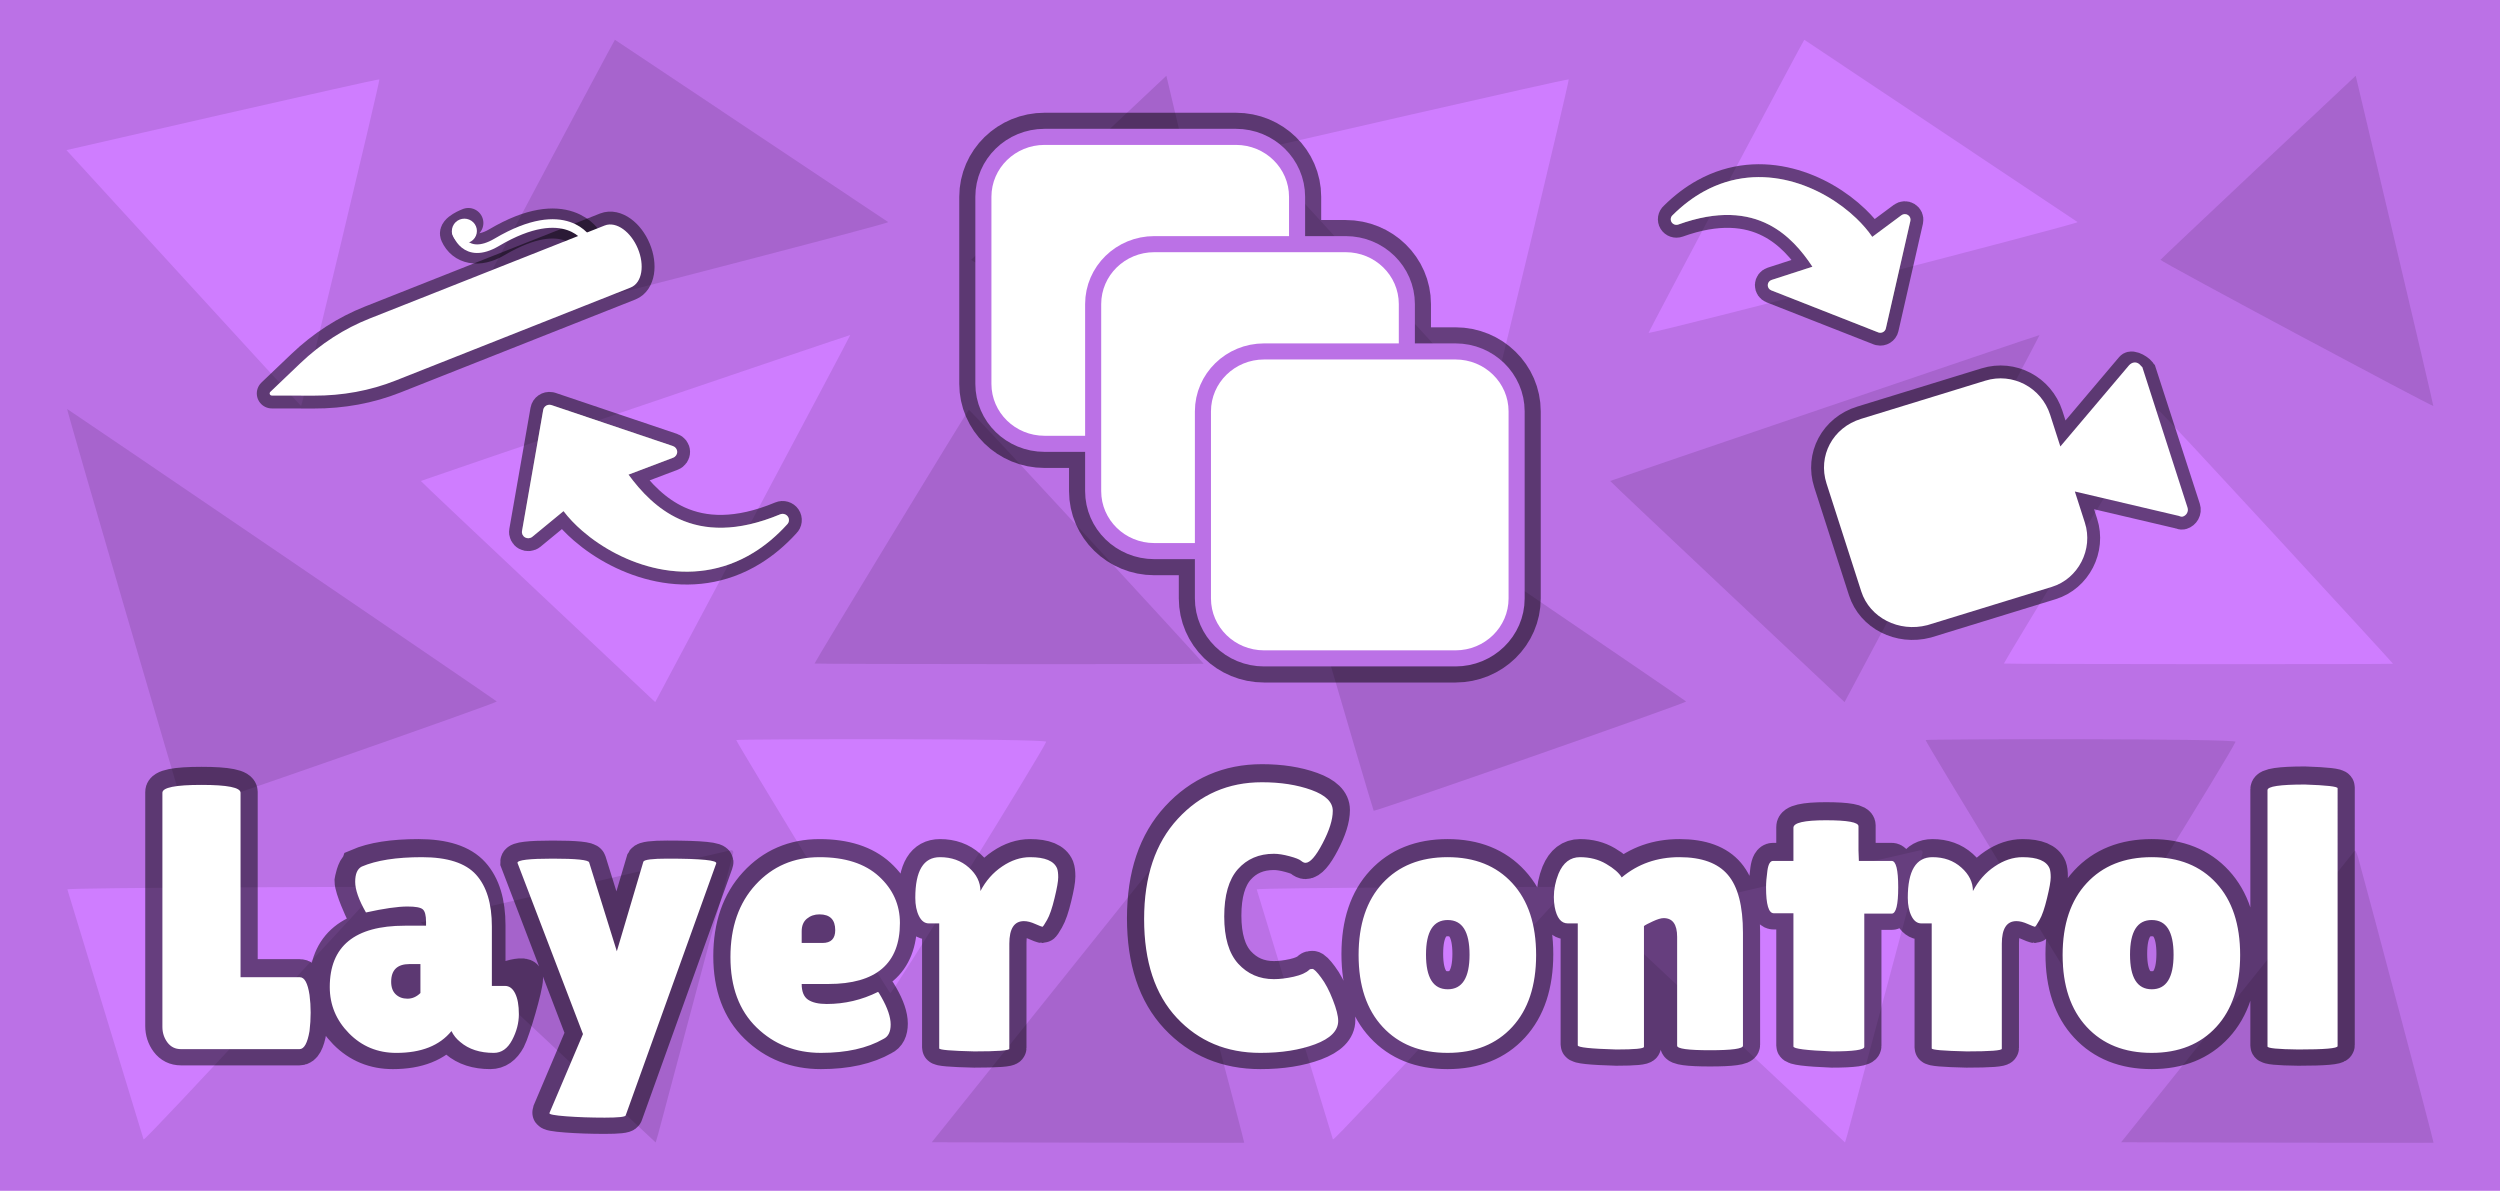 <svg version="1.1" xmlns="http://www.w3.org/2000/svg" xmlns:xlink="http://www.w3.org/1999/xlink" width="582.919" height="277.659" viewBox="0,0,582.919,277.659"><g transform="translate(-28.199,-41.184)"><g stroke-miterlimit="10"><path d="M28.199,318.843v-277.659h582.919v277.659z" fill="#bb71e6" fill-rule="nonzero" stroke="none" stroke-width="0" stroke-linecap="butt" stroke-linejoin="miter"/><g fill-rule="nonzero" stroke="none" stroke-width="1" stroke-linecap="butt" stroke-linejoin="miter"><path d="M512.622,92.972c0.376,0.352 -98.41,25.883 -100.02,25.833c-0.215,0 36.186,-68.351 36.293,-68.351c0.054,0.05 63.459,42.317 63.727,42.518z" fill="#cf7dff"/><path d="M595.569,135.842c-0.268,0.201 -63.62,-33.673 -63.62,-34.075c0,-0.151 45.527,-42.92 45.527,-42.92c0,0 18.2,76.844 18.093,76.995z" fill="#a764cd"/><path d="M393.972,59.701c0,1.156 -17.985,76.191 -18.254,76.141c-0.161,0 -54.708,-59.656 -54.708,-59.656c0,0 72.962,-16.772 72.962,-16.485z" fill="#cf7dff"/><path d="M458.29,204.896c0,0 -54.761,-51.464 -54.654,-51.565c0.322,-0.201 99.752,-34.025 100.128,-34.025c0.161,0 -45.474,85.589 -45.474,85.589z" fill="#a764cd"/><path d="M586.174,195.951c0,0.151 -90.732,0.101 -90.732,-0.05c0,-0.352 35.38,-58.5 35.971,-59.154c0.215,-0.251 54.761,59.053 54.761,59.204z" fill="#cf7dff"/><path d="M421.353,204.746c0,0.402 -72.532,25.732 -72.854,25.481c-0.268,-0.302 -27.488,-93.53 -27.327,-93.681c0.054,-0.05 100.181,68.049 100.181,68.2z" fill="#a563cb"/><path d="M549.452,214.144c-1.127,2.764 -35.971,58.952 -36.347,58.601c-0.698,-0.653 -35.917,-58.5 -35.917,-59.003c0,-0.251 72.586,-0.402 72.264,0.402z" fill="#a764cd"/><path d="M578.067,241.233c2.255,8.092 17.663,66.29 17.556,66.391c-0.107,0.101 -72.854,-0.101 -72.854,-0.101c0,0 54.386,-67.848 54.493,-67.999c0.161,-0.101 0.483,0.653 0.805,1.709z" fill="#a764cd"/><path d="M476.436,240.278c-0.161,0.503 -17.234,64.531 -17.502,65.486l-0.537,1.809l-54.761,-51.313c0,0 71.995,-16.836 72.371,-16.836c0.43,0 0.591,0.352 0.43,0.854z" fill="#cf7dff"/><path d="M338.996,306.87c-0.161,-0.452 -17.663,-57.947 -17.771,-58.299c-0.161,-0.452 72.854,-0.603 72.854,-0.603c0,0 -54.869,59.556 -55.084,58.902z" fill="#cf7dff"/></g><g fill-rule="nonzero" stroke="none" stroke-width="1" stroke-linecap="butt" stroke-linejoin="miter"><path d="M235.305,92.972c0.376,0.352 -98.41,25.883 -100.02,25.833c-0.215,0 36.186,-68.351 36.293,-68.351c0.054,0.05 63.459,42.317 63.727,42.518z" fill="#a764cd"/><path d="M318.253,135.842c-0.268,0.201 -63.62,-33.673 -63.62,-34.075c0,-0.151 45.527,-42.92 45.527,-42.92c0,0 18.2,76.844 18.093,76.995z" fill="#a563cb"/><path d="M116.655,59.701c0,1.156 -17.985,76.191 -18.254,76.141c-0.161,0 -54.708,-59.656 -54.708,-59.656c0,0 72.962,-16.772 72.962,-16.485z" fill="#cf7dff"/><path d="M180.973,204.896c0,0 -54.761,-51.464 -54.654,-51.565c0.322,-0.201 99.752,-34.025 100.128,-34.025c0.161,0 -45.474,85.589 -45.474,85.589z" fill="#cf7dff"/><path d="M308.857,195.951c0,0.151 -90.732,0.101 -90.732,-0.05c0,-0.352 35.38,-58.5 35.971,-59.154c0.215,-0.251 54.761,59.053 54.761,59.204z" fill="#a764cd"/><path d="M144.036,204.746c0,0.402 -72.532,25.732 -72.854,25.481c-0.268,-0.302 -27.488,-93.53 -27.327,-93.681c0.054,-0.05 100.181,68.049 100.181,68.2z" fill="#a764cd"/><path d="M272.135,214.144c-1.127,2.764 -35.971,58.952 -36.347,58.601c-0.698,-0.653 -35.917,-58.5 -35.917,-59.003c0,-0.251 72.586,-0.402 72.264,0.402z" fill="#cf7dff"/><path d="M300.75,241.233c2.255,8.092 17.663,66.29 17.556,66.391c-0.107,0.101 -72.854,-0.101 -72.854,-0.101c0,0 54.386,-67.848 54.493,-67.999c0.161,-0.101 0.483,0.653 0.805,1.709z" fill="#a764cd"/><path d="M199.119,240.278c-0.161,0.503 -17.234,64.531 -17.502,65.486l-0.537,1.809l-54.761,-51.313c0,0 71.995,-16.836 72.371,-16.836c0.429,0 0.591,0.352 0.43,0.854z" fill="#a563cb"/><path d="M61.679,306.87c-0.161,-0.452 -17.663,-57.947 -17.771,-58.299c-0.161,-0.452 72.854,-0.603 72.854,-0.603c0,0 -54.869,59.556 -55.084,58.902z" fill="#cf7dff"/></g><path d="M66.065,280.416v-54.598c0,-1.223 3.034,-1.834 9.103,-1.834c6.08,0 9.12,0.611 9.12,1.834v43.01h13.838c1.076,0 1.824,1.377 2.245,4.131c0.175,1.337 0.263,2.708 0.263,4.114c0,1.406 -0.088,2.84 -0.263,4.303c-0.479,2.811 -1.257,4.217 -2.333,4.217h-27.659c-1.321,0 -2.374,-0.526 -3.157,-1.577c-0.772,-1.051 -1.158,-2.251 -1.158,-3.6zM111.724,243.028c3.403,-1.463 8.08,-2.194 14.031,-2.194c5.963,0 10.173,1.36 12.628,4.08c2.455,2.72 3.683,6.743 3.683,12.068v13.868c0,0 8.754,-3.629 8.754,-1.584c0,2.046 -2.984,12.229 -4.036,14.218c-1.052,1.988 -2.473,2.983 -4.262,2.983c-3.239,0 -5.846,-0.846 -7.822,-2.537c-0.889,-0.709 -1.573,-1.56 -2.052,-2.554c-2.76,3.394 -7.045,5.091 -12.856,5.091c-4.361,0 -8.039,-1.52 -11.032,-4.56c-2.993,-3.04 -4.49,-6.64 -4.49,-10.8c0,-9.531 5.835,-14.297 17.504,-14.297h4.946v-0.891c0,-1.52 -0.257,-2.497 -0.772,-2.931c-0.503,-0.434 -1.684,-0.651 -3.543,-0.651c-2.28,0 -5.513,0.463 -9.699,1.389c0,0 -2.508,-5.308 -2.508,-7.148c0,0 0.509,-3.023 1.526,-3.548zM118.86,269.89c0,1.28 0.357,2.257 1.07,2.931c0.713,0.674 1.625,1.011 2.736,1.011c1.111,0 7.796,-3.216 8.696,-4.095l-8.205,-3.979c-2.865,0 -4.297,1.377 -4.297,4.131zM148.854,242.154c0,-0.651 2.736,-0.977 8.208,-0.977c5.484,0 8.319,0.291 8.507,0.874l6.454,20.725l6.191,-20.897c0.246,-0.469 2.105,-0.703 5.577,-0.703c7.963,0 11.763,0.383 11.4,1.149l-21.1,58.713c-0.058,0.354 -1.69,0.531 -4.893,0.531c-3.204,0 -6.185,-0.103 -8.945,-0.309c-2.748,-0.206 -4.063,-0.457 -3.946,-0.754l7.822,-18.428zM234.173,283.227c-3.777,2.16 -8.629,3.24 -14.558,3.24c-5.928,0 -10.927,-1.971 -14.996,-5.914c-4.069,-3.954 -6.104,-9.428 -6.104,-16.422c0,-6.994 1.959,-12.622 5.876,-16.885c3.929,-4.274 8.887,-6.411 14.873,-6.411c5.987,0 10.611,1.491 13.874,4.474c3.262,2.983 4.893,6.611 4.893,10.885c0,9.474 -5.566,14.211 -16.697,14.211h-6.209c0,1.76 0.491,2.977 1.473,3.651c0.994,0.674 2.45,1.011 4.367,1.011c4.198,0 8.179,-0.937 11.944,-2.811c0.058,-0.057 0.327,0.349 0.807,1.217c1.438,2.526 2.157,4.651 2.157,6.377c0,1.726 -0.567,2.851 -1.701,3.377zM222.948,257.856c0,-2.457 -1.228,-3.686 -3.683,-3.686c-1.134,0 -2.111,0.337 -2.929,1.011c-0.807,0.674 -1.21,1.651 -1.21,2.931v2.726h4.858c1.976,0 2.964,-0.994 2.964,-2.983zM263.539,285.507c0,0.411 -2.724,0.617 -8.173,0.617c-5.449,-0.126 -8.173,-0.36 -8.173,-0.703v-29.142h-2.42c-0.959,0 -1.725,-0.571 -2.298,-1.714c-0.573,-1.143 -0.859,-2.56 -0.859,-4.251c0,-6.32 1.918,-9.48 5.753,-9.48c2.689,0 4.934,0.806 6.735,2.417c1.801,1.6 2.701,3.428 2.701,5.486c1.251,-2.4 2.941,-4.314 5.069,-5.743c2.128,-1.44 4.297,-2.16 6.507,-2.16c3.473,0 5.572,0.874 6.297,2.623c0.175,0.469 0.263,1.16 0.263,2.074c0,0.903 -0.286,2.526 -0.859,4.868c-0.561,2.343 -1.146,4.04 -1.754,5.091c-0.596,1.051 -0.953,1.577 -1.07,1.577c-0.117,0 -0.672,-0.217 -1.666,-0.651c-0.982,-0.446 -1.865,-0.669 -2.648,-0.669c-2.268,0 -3.403,1.754 -3.403,5.263zM322.437,223.366c4.373,0 8.22,0.6 11.541,1.8c3.321,1.2 4.981,2.823 4.981,4.868c0,2.046 -0.795,4.577 -2.385,7.594c-1.579,3.017 -2.906,4.526 -3.981,4.526c-0.304,0 -0.649,-0.16 -1.035,-0.48c-0.386,-0.331 -1.286,-0.686 -2.701,-1.063c-1.403,-0.377 -2.613,-0.566 -3.631,-0.566c-3.473,0 -6.273,1.2 -8.401,3.6c-2.116,2.4 -3.175,6.074 -3.175,11.023c0,4.937 1.087,8.605 3.262,11.005c2.187,2.4 4.958,3.6 8.314,3.6c1.38,0 2.923,-0.189 4.63,-0.566c1.707,-0.389 2.917,-0.931 3.631,-1.629c0.117,-0.126 0.357,-0.189 0.719,-0.189c0.362,0 1.035,0.663 2.017,1.989c0.994,1.314 1.906,3.04 2.736,5.177c0.842,2.137 1.263,3.788 1.263,4.954c0,2.286 -1.795,4.103 -5.385,5.451c-3.59,1.337 -7.84,2.006 -12.751,2.006c-7.904,0 -14.4,-2.72 -19.486,-8.16c-5.086,-5.44 -7.63,-13.12 -7.63,-23.039c0,-9.92 2.619,-17.714 7.858,-23.382c5.238,-5.68 11.775,-8.52 19.609,-8.52zM350.593,280.416c-3.742,-4.034 -5.613,-9.623 -5.613,-16.765c0,-7.143 1.871,-12.731 5.613,-16.765c3.742,-4.034 8.787,-6.051 15.136,-6.051c6.349,0 11.377,2.017 15.084,6.051c3.707,4.034 5.56,9.623 5.56,16.765c0,7.143 -1.853,12.731 -5.56,16.765c-3.707,4.034 -8.735,6.051 -15.084,6.051c-6.349,0 -11.395,-2.017 -15.136,-6.051zM365.765,255.491c-3.379,0 -5.069,2.691 -5.069,8.074c0,5.383 1.69,8.074 5.069,8.074c3.391,0 5.086,-2.691 5.086,-8.074c0,-5.383 -1.695,-8.074 -5.086,-8.074zM411.517,285.061c0,0.411 -2.151,0.617 -6.454,0.617c-5.987,-0.171 -8.98,-0.491 -8.98,-0.96v-28.439h-2.333c-1.555,0 -2.572,-1.286 -3.052,-3.857c-0.129,-0.766 -0.193,-1.526 -0.193,-2.28c0,-1.817 0.362,-3.634 1.087,-5.451c1.076,-2.571 2.748,-3.857 5.016,-3.857c2.28,0 4.315,0.526 6.104,1.577c1.801,1.051 3.005,2.103 3.613,3.154c3.765,-3.154 8.249,-4.731 13.453,-4.731c5.215,0 8.986,1.377 11.313,4.131c2.339,2.743 3.508,7.245 3.508,13.508v26.331c0,0.697 -2.561,1.046 -7.682,1.046c-5.11,0 -7.665,-0.349 -7.665,-1.046v-25.371c0,-2.926 -1.047,-4.388 -3.14,-4.388c-0.608,0 -1.45,0.251 -2.526,0.754c-1.076,0.491 -1.766,0.857 -2.07,1.097zM462.891,285.061c0,0.709 -2.514,1.063 -7.542,1.063c-5.987,-0.24 -8.98,-0.623 -8.98,-1.149v-31.062h-4.578c-1.204,0 -1.807,-2.023 -1.807,-6.068c0,-1.051 0.105,-2.337 0.316,-3.857c0.21,-1.52 0.649,-2.28 1.315,-2.28h4.753v-7.731c0,-1.166 2.526,-1.748 7.577,-1.748c5.063,0 7.594,0.469 7.594,1.406v5.623l0.088,2.451h7.647c1.017,0 1.526,2.051 1.526,6.154c0,4.091 -0.509,6.137 -1.526,6.137h-6.384zM494.956,285.507c0,0.411 -2.724,0.617 -8.173,0.617c-5.449,-0.126 -8.173,-0.36 -8.173,-0.703v-29.142h-2.42c-0.959,0 -1.725,-0.571 -2.298,-1.714c-0.573,-1.143 -0.859,-2.56 -0.859,-4.251c0,-6.32 1.918,-9.48 5.753,-9.48c2.689,0 4.934,0.806 6.735,2.417c1.801,1.6 2.701,3.428 2.701,5.486c1.251,-2.4 2.941,-4.314 5.069,-5.743c2.128,-1.44 4.297,-2.16 6.507,-2.16c3.473,0 5.572,0.874 6.297,2.623c0.175,0.469 0.263,1.16 0.263,2.074c0,0.903 -0.286,2.526 -0.859,4.868c-0.561,2.343 -1.146,4.04 -1.754,5.091c-0.596,1.051 -0.953,1.577 -1.07,1.577c-0.117,0 -0.672,-0.217 -1.666,-0.651c-0.982,-0.446 -1.865,-0.669 -2.648,-0.669c-2.268,0 -3.403,1.754 -3.403,5.263zM514.749,280.416c-3.742,-4.034 -5.613,-9.623 -5.613,-16.765c0,-7.143 1.871,-12.731 5.613,-16.765c3.742,-4.034 8.787,-6.051 15.136,-6.051c6.349,0 11.377,2.017 15.084,6.051c3.707,4.034 5.56,9.623 5.56,16.765c0,7.143 -1.853,12.731 -5.56,16.765c-3.707,4.034 -8.735,6.051 -15.084,6.051c-6.349,0 -11.395,-2.017 -15.136,-6.051zM529.92,255.491c-3.379,0 -5.069,2.691 -5.069,8.074c0,5.383 1.69,8.074 5.069,8.074c3.391,0 5.086,-2.691 5.086,-8.074c0,-5.383 -1.695,-8.074 -5.086,-8.074zM573.252,284.89c0,0.526 -3.052,0.789 -9.155,0.789c-4.794,-0.057 -7.191,-0.291 -7.191,-0.703v-59.775c0,-0.869 2.906,-1.303 8.717,-1.303c5.086,0.171 7.63,0.463 7.63,0.874z" fill="none" fill-rule="nonzero" stroke-opacity="0.506" stroke="#000000" stroke-width="8" stroke-linecap="square" stroke-linejoin="miter"/><path d="M66.065,280.629v-54.598c0,-1.223 3.034,-1.834 9.103,-1.834c6.08,0 9.12,0.611 9.12,1.834v43.01h13.838c1.076,0 1.824,1.377 2.245,4.131c0.175,1.337 0.263,2.708 0.263,4.114c0,1.406 -0.088,2.84 -0.263,4.303c-0.479,2.811 -1.257,4.217 -2.333,4.217h-27.659c-1.321,0 -2.374,-0.526 -3.157,-1.577c-0.772,-1.051 -1.158,-2.251 -1.158,-3.6zM113.526,253.939c-1.672,-2.926 -2.508,-5.308 -2.508,-7.148c0,-1.84 0.509,-3.023 1.526,-3.548c3.403,-1.463 8.08,-2.194 14.031,-2.194c5.963,0 10.173,1.36 12.628,4.08c2.455,2.72 3.683,6.743 3.683,12.068v13.868h3.052c1.017,0 1.812,0.589 2.385,1.766c0.573,1.166 0.859,2.771 0.859,4.817c0,2.046 -0.526,4.063 -1.579,6.051c-1.052,1.989 -2.473,2.983 -4.262,2.983c-3.239,0 -5.846,-0.846 -7.822,-2.537c-0.889,-0.709 -1.573,-1.56 -2.052,-2.554c-2.76,3.394 -7.045,5.091 -12.856,5.091c-4.361,0 -8.039,-1.52 -11.032,-4.56c-2.993,-3.04 -4.49,-6.64 -4.49,-10.8c0,-9.531 5.835,-14.297 17.504,-14.297h4.946v-0.891c0,-1.52 -0.257,-2.497 -0.772,-2.931c-0.503,-0.434 -1.684,-0.651 -3.543,-0.651c-2.28,0 -5.513,0.463 -9.699,1.389zM119.406,270.104c0,1.28 0.357,2.257 1.07,2.931c0.713,0.674 1.625,1.011 2.736,1.011c1.111,0 2.116,-0.44 3.017,-1.32v-6.754h-2.526c-2.865,0 -4.297,1.377 -4.297,4.131zM148.854,242.368c0,-0.651 2.736,-0.977 8.208,-0.977c5.484,0 8.319,0.291 8.507,0.874l6.454,20.725l6.191,-20.897c0.246,-0.469 2.105,-0.703 5.577,-0.703c7.963,0 11.763,0.383 11.4,1.149l-21.1,58.713c-0.058,0.354 -1.69,0.531 -4.893,0.531c-3.204,0 -6.185,-0.103 -8.945,-0.309c-2.748,-0.206 -4.063,-0.457 -3.946,-0.754l7.822,-18.428zM234.173,283.441c-3.777,2.16 -8.629,3.24 -14.558,3.24c-5.928,0 -10.927,-1.971 -14.996,-5.914c-4.069,-3.954 -6.104,-9.428 -6.104,-16.422c0,-6.994 1.959,-12.622 5.876,-16.885c3.929,-4.274 8.887,-6.411 14.873,-6.411c5.987,0 10.611,1.491 13.874,4.474c3.262,2.983 4.893,6.611 4.893,10.885c0,9.474 -5.566,14.211 -16.697,14.211h-6.209c0,1.76 0.491,2.977 1.473,3.651c0.994,0.674 2.45,1.011 4.367,1.011c4.198,0 8.179,-0.937 11.944,-2.811c0.058,-0.057 0.327,0.349 0.807,1.217c1.438,2.526 2.157,4.651 2.157,6.377c0,1.726 -0.567,2.851 -1.701,3.377zM222.948,258.07c0,-2.457 -1.228,-3.686 -3.683,-3.686c-1.134,0 -2.111,0.337 -2.929,1.011c-0.807,0.674 -1.21,1.651 -1.21,2.931v2.726h4.858c1.976,0 2.964,-0.994 2.964,-2.983zM263.539,285.721c0,0.411 -2.724,0.617 -8.173,0.617c-5.449,-0.126 -8.173,-0.36 -8.173,-0.703v-29.142h-2.42c-0.959,0 -1.725,-0.571 -2.298,-1.714c-0.573,-1.143 -0.859,-2.56 -0.859,-4.251c0,-6.32 1.918,-9.48 5.753,-9.48c2.689,0 4.934,0.806 6.735,2.417c1.801,1.6 2.701,3.428 2.701,5.486c1.251,-2.4 2.941,-4.314 5.069,-5.743c2.128,-1.44 4.297,-2.16 6.507,-2.16c3.473,0 5.572,0.874 6.297,2.623c0.175,0.469 0.263,1.16 0.263,2.074c0,0.903 -0.286,2.526 -0.859,4.868c-0.561,2.343 -1.146,4.04 -1.754,5.091c-0.596,1.051 -0.953,1.577 -1.07,1.577c-0.117,0 -0.672,-0.217 -1.666,-0.651c-0.982,-0.446 -1.865,-0.669 -2.648,-0.669c-2.268,0 -3.403,1.754 -3.403,5.263zM322.437,223.58c4.373,0 8.22,0.6 11.541,1.8c3.321,1.2 4.981,2.823 4.981,4.868c0,2.046 -0.795,4.577 -2.385,7.594c-1.579,3.017 -2.906,4.526 -3.981,4.526c-0.304,0 -0.649,-0.16 -1.035,-0.48c-0.386,-0.331 -1.286,-0.686 -2.701,-1.063c-1.403,-0.377 -2.613,-0.566 -3.631,-0.566c-3.473,0 -6.273,1.2 -8.401,3.6c-2.116,2.4 -3.175,6.074 -3.175,11.023c0,4.937 1.087,8.605 3.262,11.005c2.187,2.4 4.958,3.6 8.314,3.6c1.38,0 2.923,-0.189 4.63,-0.566c1.707,-0.389 2.917,-0.931 3.631,-1.629c0.117,-0.126 0.357,-0.189 0.719,-0.189c0.362,0 1.035,0.663 2.017,1.989c0.994,1.314 1.906,3.04 2.736,5.177c0.842,2.137 1.263,3.788 1.263,4.954c0,2.286 -1.795,4.103 -5.385,5.451c-3.59,1.337 -7.84,2.006 -12.751,2.006c-7.904,0 -14.4,-2.72 -19.486,-8.16c-5.086,-5.44 -7.63,-13.12 -7.63,-23.039c0,-9.92 2.619,-17.714 7.858,-23.382c5.238,-5.68 11.775,-8.52 19.609,-8.52zM350.593,280.629c-3.742,-4.034 -5.613,-9.623 -5.613,-16.765c0,-7.143 1.871,-12.731 5.613,-16.765c3.742,-4.034 8.787,-6.051 15.136,-6.051c6.349,0 11.377,2.017 15.084,6.051c3.707,4.034 5.56,9.623 5.56,16.765c0,7.143 -1.853,12.731 -5.56,16.765c-3.707,4.034 -8.735,6.051 -15.084,6.051c-6.349,0 -11.395,-2.017 -15.136,-6.051zM365.765,255.704c-3.379,0 -5.069,2.691 -5.069,8.074c0,5.383 1.69,8.074 5.069,8.074c3.391,0 5.086,-2.691 5.086,-8.074c0,-5.383 -1.695,-8.074 -5.086,-8.074zM411.517,285.275c0,0.411 -2.151,0.617 -6.454,0.617c-5.987,-0.171 -8.98,-0.491 -8.98,-0.96v-28.439h-2.333c-1.555,0 -2.572,-1.286 -3.052,-3.857c-0.129,-0.766 -0.193,-1.526 -0.193,-2.28c0,-1.817 0.362,-3.634 1.087,-5.451c1.076,-2.571 2.748,-3.857 5.016,-3.857c2.28,0 4.315,0.526 6.104,1.577c1.801,1.051 3.005,2.103 3.613,3.154c3.765,-3.154 8.249,-4.731 13.453,-4.731c5.215,0 8.986,1.377 11.313,4.131c2.339,2.743 3.508,7.245 3.508,13.508v26.331c0,0.697 -2.561,1.046 -7.682,1.046c-5.11,0 -7.665,-0.349 -7.665,-1.046v-25.371c0,-2.926 -1.047,-4.388 -3.14,-4.388c-0.608,0 -1.45,0.251 -2.526,0.754c-1.076,0.491 -1.766,0.857 -2.07,1.097zM462.891,285.275c0,0.709 -2.514,1.063 -7.542,1.063c-5.987,-0.24 -8.98,-0.623 -8.98,-1.149v-31.062h-4.578c-1.204,0 -1.807,-2.023 -1.807,-6.068c0,-1.051 0.105,-2.337 0.316,-3.857c0.21,-1.52 0.649,-2.28 1.315,-2.28h4.753v-7.731c0,-1.166 2.526,-1.749 7.577,-1.749c5.063,0 7.594,0.469 7.594,1.406v5.623l0.088,2.451h7.647c1.017,0 1.526,2.051 1.526,6.154c0,4.091 -0.509,6.137 -1.526,6.137h-6.384zM494.956,285.721c0,0.411 -2.724,0.617 -8.173,0.617c-5.449,-0.126 -8.173,-0.36 -8.173,-0.703v-29.142h-2.42c-0.959,0 -1.725,-0.571 -2.298,-1.714c-0.573,-1.143 -0.859,-2.56 -0.859,-4.251c0,-6.32 1.918,-9.48 5.753,-9.48c2.689,0 4.934,0.806 6.735,2.417c1.801,1.6 2.701,3.428 2.701,5.486c1.251,-2.4 2.941,-4.314 5.069,-5.743c2.128,-1.44 4.297,-2.16 6.507,-2.16c3.473,0 5.572,0.874 6.297,2.623c0.175,0.469 0.263,1.16 0.263,2.074c0,0.903 -0.286,2.526 -0.859,4.868c-0.561,2.343 -1.146,4.04 -1.754,5.091c-0.596,1.051 -0.953,1.577 -1.07,1.577c-0.117,0 -0.672,-0.217 -1.666,-0.651c-0.982,-0.446 -1.865,-0.669 -2.648,-0.669c-2.268,0 -3.403,1.754 -3.403,5.263zM514.749,280.629c-3.742,-4.034 -5.613,-9.623 -5.613,-16.765c0,-7.143 1.871,-12.731 5.613,-16.765c3.742,-4.034 8.787,-6.051 15.136,-6.051c6.349,0 11.377,2.017 15.084,6.051c3.707,4.034 5.56,9.623 5.56,16.765c0,7.143 -1.853,12.731 -5.56,16.765c-3.707,4.034 -8.735,6.051 -15.084,6.051c-6.349,0 -11.395,-2.017 -15.136,-6.051zM529.92,255.704c-3.379,0 -5.069,2.691 -5.069,8.074c0,5.383 1.69,8.074 5.069,8.074c3.391,0 5.086,-2.691 5.086,-8.074c0,-5.383 -1.695,-8.074 -5.086,-8.074zM573.252,285.103c0,0.526 -3.052,0.789 -9.155,0.789c-4.794,-0.057 -7.191,-0.291 -7.191,-0.703v-59.775c0,-0.869 2.906,-1.303 8.717,-1.303c5.086,0.171 7.63,0.463 7.63,0.874z" fill="#ffffff" fill-rule="nonzero" stroke="none" stroke-width="1" stroke-linecap="square" stroke-linejoin="miter"/><path d="M271.752,142.792c-6.84,0 -12.384,-5.419 -12.384,-12.104v-43.613c0,-6.685 5.545,-12.104 12.384,-12.104h44.623c6.84,0 12.384,5.419 12.384,12.104v12.912h13.211c6.84,0 12.384,5.419 12.384,12.104v12.912h13.211c6.84,0 12.384,5.419 12.384,12.104v43.613c0,6.685 -5.545,12.104 -12.384,12.104h-44.623c-6.84,0 -12.384,-5.419 -12.384,-12.104v-12.912h-13.211c-6.84,0 -12.384,-5.419 -12.384,-12.104v-12.912z" fill="none" fill-rule="nonzero" stroke-opacity="0.506" stroke="#000000" stroke-width="15" stroke-linecap="butt" stroke-linejoin="miter"/><path d="M271.752,142.792c-6.84,0 -12.384,-5.419 -12.384,-12.104v-43.613c0,-6.685 5.545,-12.104 12.384,-12.104h44.623c6.84,0 12.384,5.419 12.384,12.104v43.613c0,6.685 -5.545,12.104 -12.384,12.104z" fill="none" fill-rule="nonzero" stroke="#bb71e6" stroke-width="7.5" stroke-linecap="butt" stroke-linejoin="miter"/><path d="M271.752,142.792c-6.84,0 -12.384,-5.419 -12.384,-12.104v-43.613c0,-6.685 5.545,-12.104 12.384,-12.104h44.623c6.84,0 12.384,5.419 12.384,12.104v43.613c0,6.685 -5.545,12.104 -12.384,12.104z" fill="#ffffff" fill-rule="nonzero" stroke="none" stroke-width="0" stroke-linecap="butt" stroke-linejoin="miter"/><path d="M297.347,167.808c-6.84,0 -12.384,-5.419 -12.384,-12.104v-43.613c0,-6.685 5.545,-12.104 12.384,-12.104h44.623c6.84,0 12.384,5.419 12.384,12.104v43.613c0,6.685 -5.545,12.104 -12.384,12.104z" fill="none" fill-rule="nonzero" stroke="#bb71e6" stroke-width="7.5" stroke-linecap="butt" stroke-linejoin="miter"/><path d="M297.347,167.808c-6.84,0 -12.384,-5.419 -12.384,-12.104v-43.613c0,-6.685 5.545,-12.104 12.384,-12.104h44.623c6.84,0 12.384,5.419 12.384,12.104v43.613c0,6.685 -5.545,12.104 -12.384,12.104z" fill="#ffffff" fill-rule="nonzero" stroke="none" stroke-width="0" stroke-linecap="butt" stroke-linejoin="miter"/><path d="M322.942,192.824c-6.84,0 -12.384,-5.419 -12.384,-12.104v-43.613c0,-6.685 5.545,-12.104 12.384,-12.104h44.623c6.84,0 12.384,5.419 12.384,12.104v43.613c0,6.685 -5.545,12.104 -12.384,12.104z" fill="none" fill-rule="nonzero" stroke="#bb71e6" stroke-width="7.5" stroke-linecap="butt" stroke-linejoin="miter"/><path d="M322.942,192.824c-6.84,0 -12.384,-5.419 -12.384,-12.104v-43.613c0,-6.685 5.545,-12.104 12.384,-12.104h44.623c6.84,0 12.384,5.419 12.384,12.104v43.613c0,6.685 -5.545,12.104 -12.384,12.104z" fill="#ffffff" fill-rule="nonzero" stroke="none" stroke-width="0" stroke-linecap="butt" stroke-linejoin="miter"/><path d="M101.344,132.939l-9.77,-0.021l6.973,-6.657c4.761,-4.543 10.145,-8.017 16.035,-10.348l54.793,-21.685c2.346,-0.927 5.516,1.35 7.082,5.091c1.564,3.736 0.936,7.521 -1.41,8.448l-54.793,21.687c-5.891,2.333 -12.242,3.504 -18.909,3.484" fill="none" fill-rule="evenodd" stroke-opacity="0.49" stroke="#000000" stroke-width="7" stroke-linecap="round" stroke-linejoin="round"/><path d="M165.299,97.305c0,0 -4.982,-9.253 -21.263,0.366c-4.249,2.51 -8.168,1.705 -9.69,-1.717c-0.623,-1.401 3.063,-2.775 3.063,-2.775" fill="none" fill-rule="evenodd" stroke-opacity="0.49" stroke="#000000" stroke-width="7" stroke-linecap="round" stroke-linejoin="round"/><path d="M101.344,132.939l-9.77,-0.021l6.973,-6.657c4.761,-4.543 10.145,-8.017 16.035,-10.348l54.793,-21.685c2.346,-0.927 5.516,1.349 7.082,5.091c1.564,3.736 0.936,7.521 -1.41,8.448l-54.793,21.687c-5.891,2.333 -12.242,3.504 -18.909,3.484" fill="#ffffff" fill-rule="evenodd" stroke="#ffffff" stroke-width="1" stroke-linecap="round" stroke-linejoin="round"/><path d="M134.562,95.267c0,0 1.951,6.85 9.475,2.405c16.281,-9.62 21.263,-0.366 21.263,-0.366" fill="none" fill-rule="evenodd" stroke="#ffffff" stroke-width="2" stroke-linecap="round" stroke-linejoin="round"/><path d="M138.068,96.092c-0.595,0.858 -1.786,1.083 -2.663,0.502c-0.878,-0.581 -1.107,-1.747 -0.513,-2.603c0.595,-0.858 1.789,-1.076 2.664,-0.496c0.878,0.581 1.106,1.744 0.511,2.602z" fill="#ffffff" fill-rule="evenodd" stroke="#ffffff" stroke-width="2" stroke-linecap="round" stroke-linejoin="round"/><path d="M174.745,151.851c2.904,3.965 6.713,8.038 11.879,10.379c5.778,2.619 13.362,3.103 23.471,-1.113c0.656,-0.274 1.418,-0.052 1.813,0.528c0.395,0.58 0.31,1.354 -0.202,1.839c-2.491,2.738 -5.101,4.89 -7.771,6.535c-7.328,4.521 -15.067,5.223 -22.118,3.802c-6.981,-1.407 -13.284,-4.91 -17.818,-8.835c-1.739,-1.503 -3.229,-3.077 -4.403,-4.627l-7.275,5.986c-0.474,0.391 -1.146,0.45 -1.684,0.149c-0.538,-0.301 -0.826,-0.898 -0.72,-1.495l4.941,-28.235c0.138,-0.786 0.902,-1.314 1.706,-1.18l0.234,0.057l28.307,9.549c0.586,0.198 0.983,0.732 0.995,1.338c0.012,0.606 -0.363,1.155 -0.94,1.376z" fill="#ffffff" fill-rule="nonzero" stroke-opacity="0.506" stroke="#000000" stroke-width="6" stroke-linecap="butt" stroke-linejoin="miter"/><path d="M174.745,151.851c2.904,3.965 6.713,8.038 11.879,10.379c5.778,2.619 13.362,3.103 23.471,-1.113c0.656,-0.274 1.418,-0.052 1.813,0.528c0.395,0.58 0.31,1.354 -0.202,1.839c-2.491,2.738 -5.101,4.89 -7.771,6.535c-7.328,4.521 -15.067,5.223 -22.118,3.802c-6.981,-1.407 -13.284,-4.91 -17.818,-8.835c-1.739,-1.503 -3.229,-3.077 -4.403,-4.627l-7.275,5.986c-0.474,0.391 -1.146,0.45 -1.684,0.149c-0.538,-0.301 -0.826,-0.898 -0.72,-1.495l4.941,-28.235c0.138,-0.786 0.902,-1.314 1.706,-1.18l0.234,0.057l28.307,9.549c0.586,0.198 0.983,0.732 0.995,1.338c0.012,0.606 -0.363,1.155 -0.94,1.376z" fill="#ffffff" fill-rule="nonzero" stroke="none" stroke-width="1" stroke-linecap="butt" stroke-linejoin="miter"/><path d="M528.003,127.893c1.217,3.783 10.262,31.656 10.262,31.656c0.29,0.9 -0.247,1.826 -1.117,2.093c-0.158,0.049 -0.445,0.02 -0.532,-0.024l-0.391,-0.143l-24.24,-5.689l2.34,7.272c1.995,6.2 -1.518,13.068 -7.715,14.973l-29.003,8.917c-6.658,1.739 -13.446,-1.72 -15.422,-7.859l-8.098,-25.162c-2.075,-6.446 1.446,-13.045 8.041,-15.073l29.003,-8.917c6.313,-1.941 13.036,1.557 15.096,7.959l2.378,7.389l16.012,-18.925c0.713,-0.784 3.115,0.694 3.385,1.532z" fill="none" fill-rule="nonzero" stroke-opacity="0.506" stroke="#000000" stroke-width="6" stroke-linecap="butt" stroke-linejoin="miter"/><path d="M527.038,126.099c0.389,0.4 0.706,0.761 0.668,0.644l10.559,32.806c0.29,0.9 -0.247,1.826 -1.117,2.093c-0.158,0.049 -0.445,0.02 -0.532,-0.024l-0.391,-0.143l-24.24,-5.689l2.34,7.272c1.995,6.2 -1.518,13.068 -7.715,14.973l-29.003,8.917c-6.658,1.739 -13.446,-1.72 -15.422,-7.859l-8.098,-25.162c-2.075,-6.446 1.446,-13.045 8.041,-15.073l29.003,-8.917c6.313,-1.941 13.036,1.557 15.096,7.959l2.378,7.389l16.012,-18.925c0.713,-0.784 1.698,-0.888 2.42,-0.262z" fill="#ffffff" fill-rule="nonzero" stroke="#000000" stroke-width="0" stroke-linecap="butt" stroke-linejoin="miter"/><path d="M450.793,103.373c-2.42,-3.679 -5.645,-7.495 -10.166,-9.817c-5.056,-2.599 -11.828,-3.364 -21.077,-0.03c-0.6,0.217 -1.273,-0.015 -1.6,-0.553c-0.327,-0.537 -0.216,-1.226 0.265,-1.638c2.356,-2.343 4.794,-4.158 7.261,-5.514c6.772,-3.729 13.737,-4.02 19.988,-2.438c6.19,1.565 11.675,4.979 15.557,8.694c1.489,1.423 2.751,2.898 3.733,4.338l6.791,-5.044c0.442,-0.329 1.048,-0.353 1.516,-0.06c0.468,0.293 0.698,0.841 0.577,1.371l-5.719,25.077c-0.16,0.698 -0.868,1.137 -1.582,0.982l-0.207,-0.061l-24.921,-9.792c-0.516,-0.203 -0.847,-0.699 -0.83,-1.242c0.017,-0.543 0.378,-1.019 0.905,-1.192z" fill="#ffffff" fill-rule="nonzero" stroke-opacity="0.506" stroke="#000000" stroke-width="6" stroke-linecap="butt" stroke-linejoin="miter"/><path d="M450.793,103.373c-2.42,-3.679 -5.645,-7.495 -10.166,-9.817c-5.056,-2.599 -11.828,-3.364 -21.077,-0.03c-0.6,0.217 -1.273,-0.015 -1.6,-0.553c-0.327,-0.537 -0.216,-1.226 0.265,-1.638c2.356,-2.343 4.794,-4.158 7.261,-5.514c6.772,-3.729 13.737,-4.02 19.988,-2.438c6.19,1.565 11.675,4.979 15.557,8.694c1.489,1.423 2.751,2.898 3.733,4.338l6.791,-5.044c0.442,-0.329 1.048,-0.353 1.516,-0.06c0.468,0.293 0.698,0.841 0.577,1.371l-5.719,25.077c-0.16,0.698 -0.868,1.137 -1.582,0.982l-0.207,-0.061l-24.921,-9.792c-0.516,-0.203 -0.847,-0.699 -0.83,-1.242c0.017,-0.543 0.378,-1.019 0.905,-1.192z" fill="#ffffff" fill-rule="nonzero" stroke="none" stroke-width="1" stroke-linecap="butt" stroke-linejoin="miter"/></g></g></svg><!--rotationCenter:291.80099999999925:138.8157599999998-->